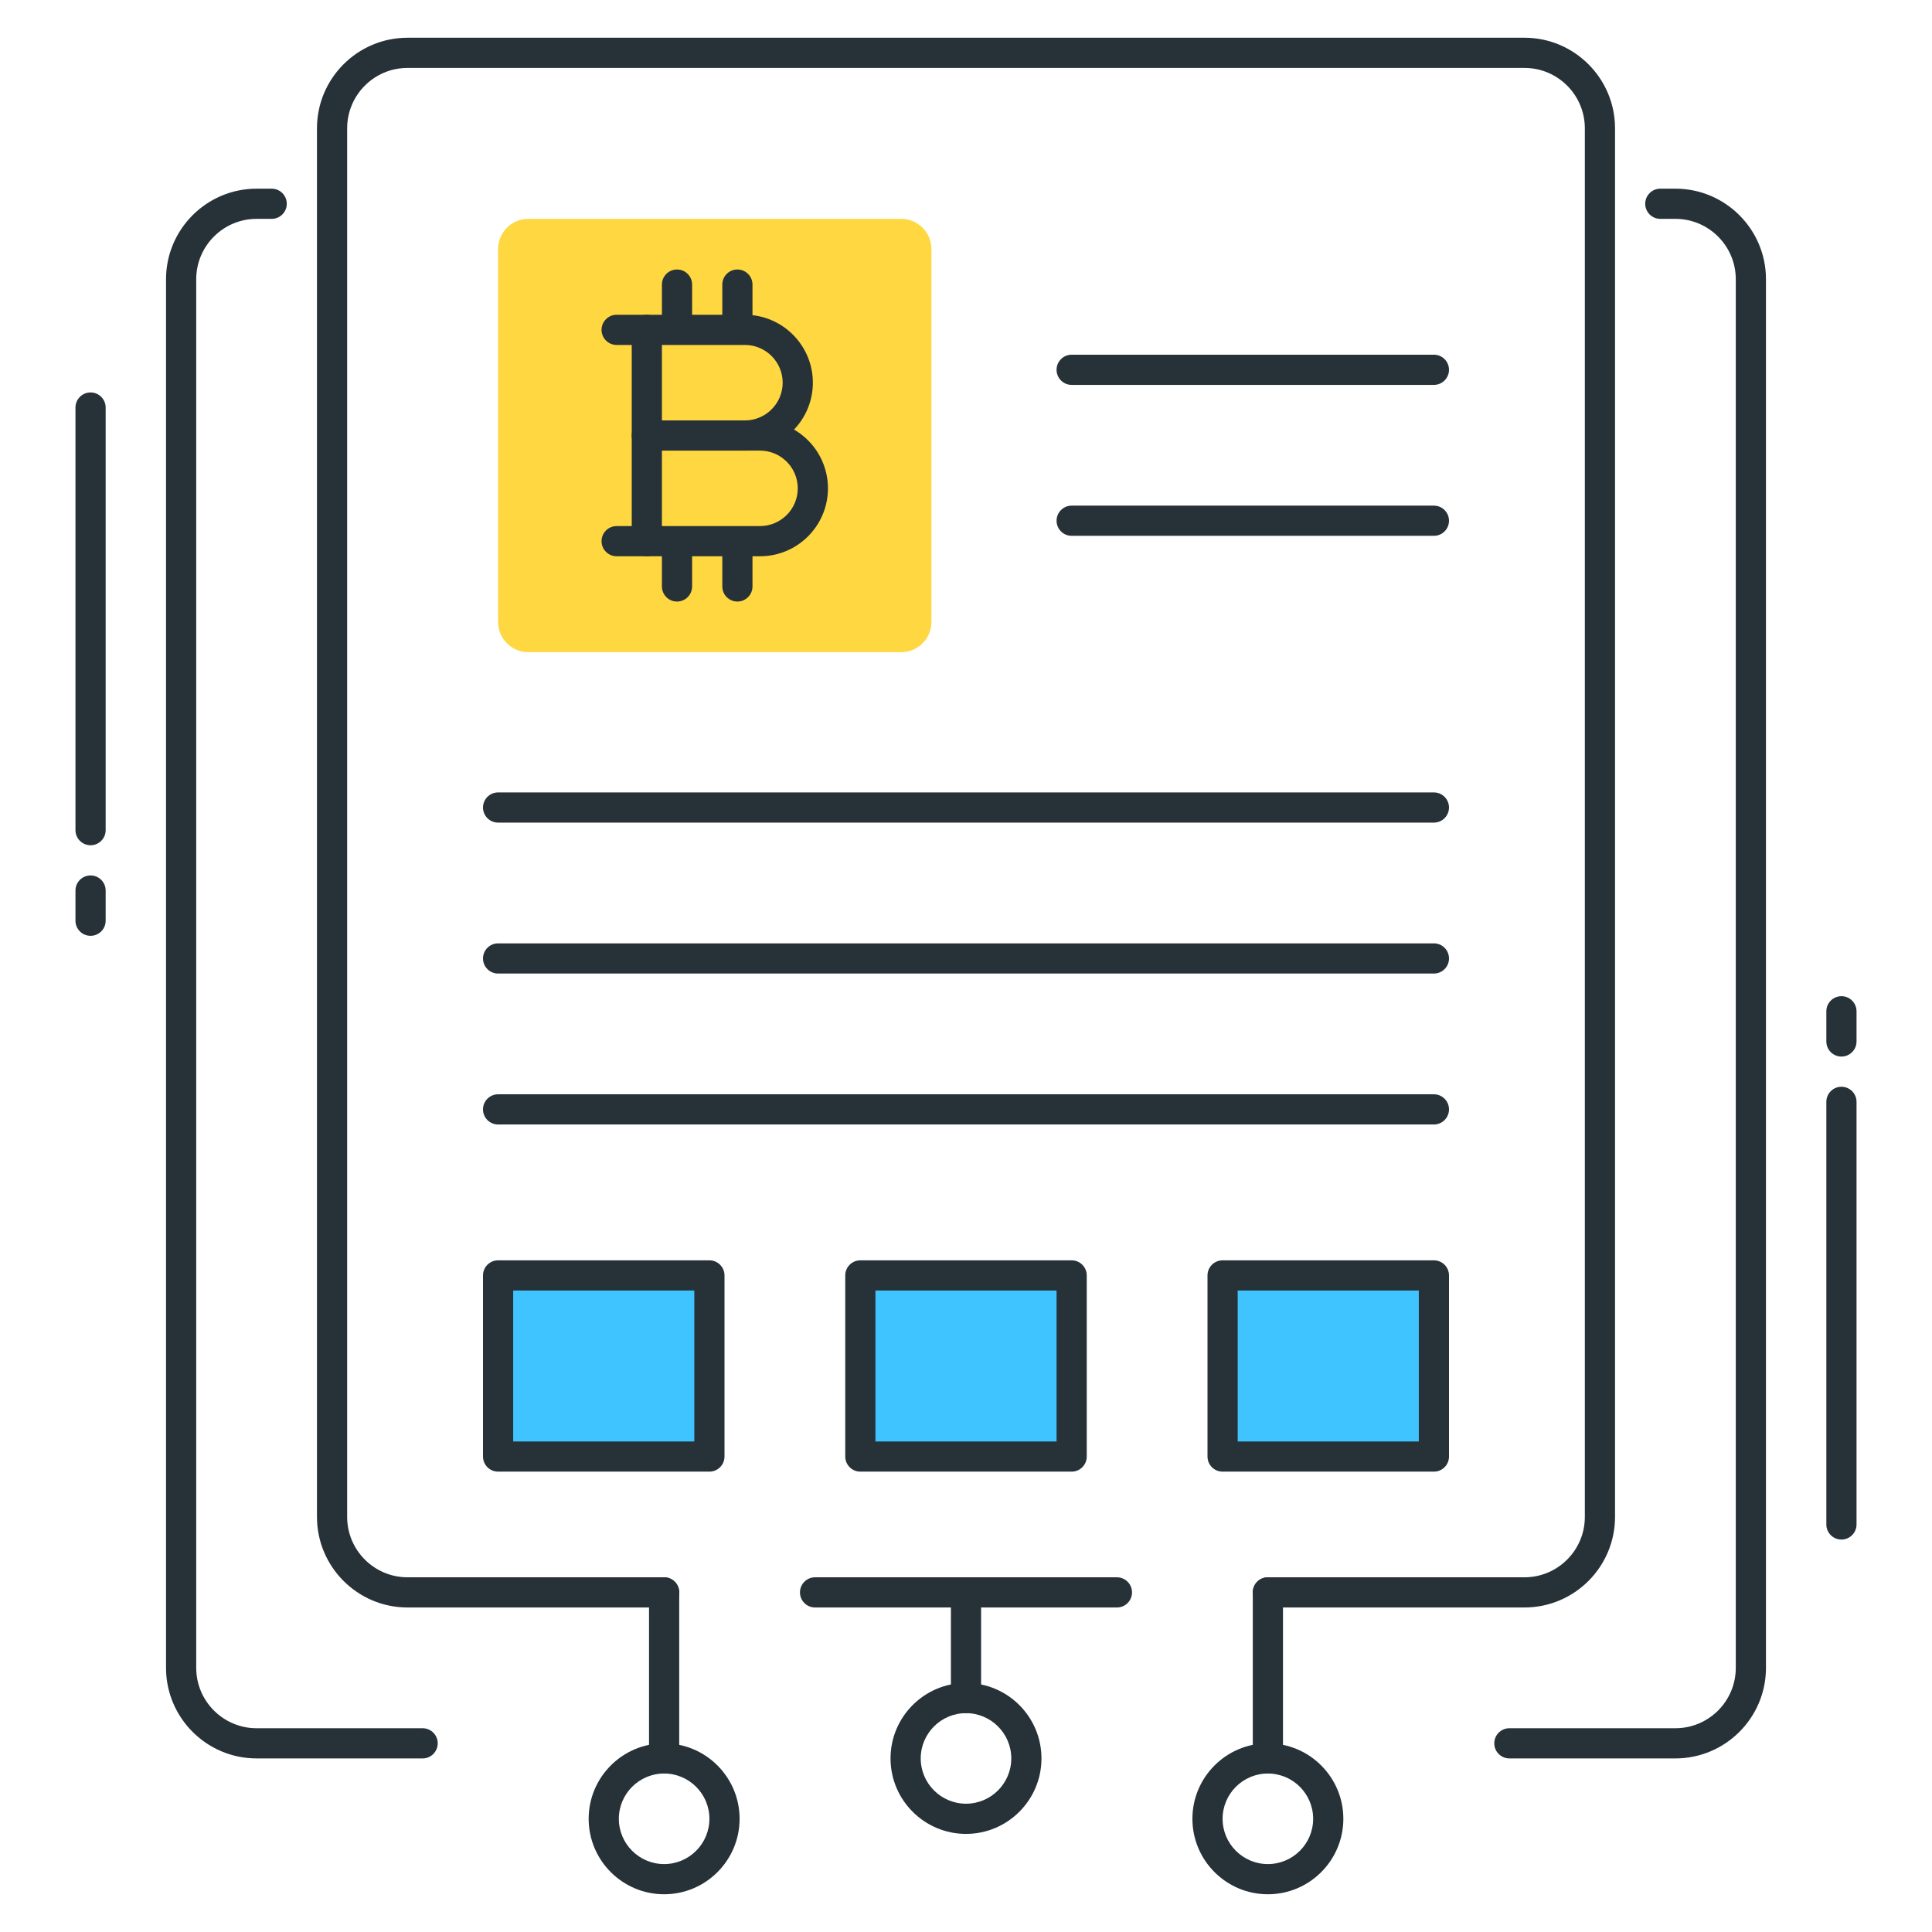 <?xml version="1.0" encoding="utf-8"?>
<!-- Generator: Adobe Illustrator 21.1.0, SVG Export Plug-In . SVG Version: 6.00 Build 0)  -->
<svg version="1.1" id="Icon_Set" xmlns="http://www.w3.org/2000/svg" xmlns:xlink="http://www.w3.org/1999/xlink" x="0px" y="0px"
	 viewBox="0 0 64 64" style="enable-background:new 0 0 64 64;" xml:space="preserve">
<style type="text/css">
	.st0{fill:#263238;}
	.st1{fill:#FFFFFF;}
	.st2{fill:#FF5252;}
	.st3{fill:#FFD740;}
	.st4{fill:#40C4FF;}
	.st5{fill:#4DB6AC;}
	.st6{fill:#4FC3F7;}
</style>
<g id="White_Paper">
	<g>
		<path class="st0" d="M3,31c-0.276,0-0.5-0.224-0.5-0.5v-1C2.5,29.224,2.724,29,3,29s0.5,0.224,0.5,0.5v1C3.5,30.776,3.276,31,3,31
			z"/>
	</g>
	<g>
		<path class="st0" d="M3,28c-0.276,0-0.5-0.224-0.5-0.5v-14C2.5,13.224,2.724,13,3,13s0.5,0.224,0.5,0.5v14
			C3.5,27.776,3.276,28,3,28z"/>
	</g>
	<g>
		<path class="st0" d="M61,35c-0.276,0-0.5-0.224-0.5-0.5v-1c0-0.276,0.224-0.5,0.5-0.5s0.5,0.224,0.5,0.5v1
			C61.5,34.776,61.276,35,61,35z"/>
	</g>
	<g>
		<path class="st0" d="M61,51c-0.276,0-0.5-0.224-0.5-0.5v-14c0-0.276,0.224-0.5,0.5-0.5s0.5,0.224,0.5,0.5v14
			C61.5,50.776,61.276,51,61,51z"/>
	</g>
	<g>
		<path class="st0" d="M50.5,53.25H42c-0.276,0-0.5-0.224-0.5-0.5s0.224-0.5,0.5-0.5h8.5c1.103,0,2-0.897,2-2v-46
			c0-1.103-0.897-2-2-2h-37c-1.103,0-2,0.897-2,2v46c0,1.103,0.897,2,2,2H22c0.276,0,0.5,0.224,0.5,0.5s-0.224,0.5-0.5,0.5h-8.5
			c-1.654,0-3-1.346-3-3v-46c0-1.654,1.346-3,3-3h37c1.654,0,3,1.346,3,3v46C53.5,51.904,52.154,53.25,50.5,53.25z"/>
	</g>
	<g>
		<path class="st0" d="M14,58.25H8.5c-1.654,0-3-1.346-3-3v-46c0-1.654,1.346-3,3-3H9c0.276,0,0.5,0.224,0.5,0.5S9.276,7.25,9,7.25
			H8.5c-1.103,0-2,0.897-2,2v46c0,1.103,0.897,2,2,2H14c0.276,0,0.5,0.224,0.5,0.5S14.276,58.25,14,58.25z"/>
	</g>
	<g>
		<path class="st0" d="M55.5,58.25H50c-0.276,0-0.5-0.224-0.5-0.5s0.224-0.5,0.5-0.5h5.5c1.103,0,2-0.897,2-2v-46
			c0-1.103-0.897-2-2-2H55c-0.276,0-0.5-0.224-0.5-0.5s0.224-0.5,0.5-0.5h0.5c1.654,0,3,1.346,3,3v46
			C58.5,56.904,57.154,58.25,55.5,58.25z"/>
	</g>
	<g>
		<path class="st3" d="M29.854,21.604H17.5c-0.552,0-1-0.448-1-1V8.25c0-0.552,0.448-1,1-1h12.354c0.552,0,1,0.448,1,1v12.354
			C30.854,21.156,30.406,21.604,29.854,21.604z"/>
	</g>
	<g>
		<path class="st0" d="M24.677,14.927h-3.25c-0.276,0-0.5-0.224-0.5-0.5v-3.5c0-0.276,0.224-0.5,0.5-0.5h3.25
			c1.24,0,2.25,1.009,2.25,2.25S25.917,14.927,24.677,14.927z M21.927,13.927h2.75c0.689,0,1.25-0.561,1.25-1.25
			s-0.561-1.25-1.25-1.25h-2.75V13.927z"/>
	</g>
	<g>
		<path class="st0" d="M25.177,18.427h-3.75c-0.276,0-0.5-0.224-0.5-0.5v-3.5c0-0.276,0.224-0.5,0.5-0.5h3.75
			c1.24,0,2.25,1.009,2.25,2.25S26.417,18.427,25.177,18.427z M21.927,17.427h3.25c0.689,0,1.25-0.561,1.25-1.25
			s-0.561-1.25-1.25-1.25h-3.25V17.427z"/>
	</g>
	<g>
		<path class="st0" d="M21.427,11.427h-1c-0.276,0-0.5-0.224-0.5-0.5s0.224-0.5,0.5-0.5h1c0.276,0,0.5,0.224,0.5,0.5
			S21.703,11.427,21.427,11.427z"/>
	</g>
	<g>
		<path class="st0" d="M21.427,18.427h-1c-0.276,0-0.5-0.224-0.5-0.5s0.224-0.5,0.5-0.5h1c0.276,0,0.5,0.224,0.5,0.5
			S21.703,18.427,21.427,18.427z"/>
	</g>
	<g>
		<path class="st0" d="M22.427,10.927c-0.276,0-0.5-0.224-0.5-0.5v-1c0-0.276,0.224-0.5,0.5-0.5s0.5,0.224,0.5,0.5v1
			C22.927,10.703,22.703,10.927,22.427,10.927z"/>
	</g>
	<g>
		<path class="st0" d="M24.427,10.927c-0.276,0-0.5-0.224-0.5-0.5v-1c0-0.276,0.224-0.5,0.5-0.5s0.5,0.224,0.5,0.5v1
			C24.927,10.703,24.703,10.927,24.427,10.927z"/>
	</g>
	<g>
		<path class="st0" d="M22.427,19.927c-0.276,0-0.5-0.224-0.5-0.5v-1c0-0.276,0.224-0.5,0.5-0.5s0.5,0.224,0.5,0.5v1
			C22.927,19.703,22.703,19.927,22.427,19.927z"/>
	</g>
	<g>
		<path class="st0" d="M24.427,19.927c-0.276,0-0.5-0.224-0.5-0.5v-1c0-0.276,0.224-0.5,0.5-0.5s0.5,0.224,0.5,0.5v1
			C24.927,19.703,24.703,19.927,24.427,19.927z"/>
	</g>
	<g>
		<path class="st0" d="M47.5,12.75h-12c-0.276,0-0.5-0.224-0.5-0.5s0.224-0.5,0.5-0.5h12c0.276,0,0.5,0.224,0.5,0.5
			S47.776,12.75,47.5,12.75z"/>
	</g>
	<g>
		<path class="st0" d="M47.5,17.75h-12c-0.276,0-0.5-0.224-0.5-0.5s0.224-0.5,0.5-0.5h12c0.276,0,0.5,0.224,0.5,0.5
			S47.776,17.75,47.5,17.75z"/>
	</g>
	<g>
		<path class="st0" d="M47.5,27.25h-31c-0.276,0-0.5-0.224-0.5-0.5s0.224-0.5,0.5-0.5h31c0.276,0,0.5,0.224,0.5,0.5
			S47.776,27.25,47.5,27.25z"/>
	</g>
	<g>
		<path class="st0" d="M47.5,32.25h-31c-0.276,0-0.5-0.224-0.5-0.5s0.224-0.5,0.5-0.5h31c0.276,0,0.5,0.224,0.5,0.5
			S47.776,32.25,47.5,32.25z"/>
	</g>
	<g>
		<path class="st0" d="M47.5,37.25h-31c-0.276,0-0.5-0.224-0.5-0.5s0.224-0.5,0.5-0.5h31c0.276,0,0.5,0.224,0.5,0.5
			S47.776,37.25,47.5,37.25z"/>
	</g>
	<g>
		<path class="st0" d="M22,58.75c-0.276,0-0.5-0.224-0.5-0.5v-5.5c0-0.276,0.224-0.5,0.5-0.5s0.5,0.224,0.5,0.5v5.5
			C22.5,58.526,22.276,58.75,22,58.75z"/>
	</g>
	<g>
		<path class="st0" d="M32,56.75c-0.276,0-0.5-0.224-0.5-0.5v-3.5c0-0.276,0.224-0.5,0.5-0.5s0.5,0.224,0.5,0.5v3.5
			C32.5,56.526,32.276,56.75,32,56.75z"/>
	</g>
	<g>
		<path class="st0" d="M42,58.75c-0.276,0-0.5-0.224-0.5-0.5v-5.5c0-0.276,0.224-0.5,0.5-0.5s0.5,0.224,0.5,0.5v5.5
			C42.5,58.526,42.276,58.75,42,58.75z"/>
	</g>
	<g>
		<path class="st0" d="M37,53.25H27c-0.276,0-0.5-0.224-0.5-0.5s0.224-0.5,0.5-0.5h10c0.276,0,0.5,0.224,0.5,0.5
			S37.276,53.25,37,53.25z"/>
	</g>
	<g>
		<path class="st0" d="M22,62.75c-1.379,0-2.5-1.122-2.5-2.5s1.121-2.5,2.5-2.5s2.5,1.122,2.5,2.5S23.379,62.75,22,62.75z M22,58.75
			c-0.827,0-1.5,0.673-1.5,1.5s0.673,1.5,1.5,1.5s1.5-0.673,1.5-1.5S22.827,58.75,22,58.75z"/>
	</g>
	<g>
		<path class="st0" d="M32,60.75c-1.379,0-2.5-1.122-2.5-2.5s1.121-2.5,2.5-2.5s2.5,1.122,2.5,2.5S33.379,60.75,32,60.75z M32,56.75
			c-0.827,0-1.5,0.673-1.5,1.5s0.673,1.5,1.5,1.5s1.5-0.673,1.5-1.5S32.827,56.75,32,56.75z"/>
	</g>
	<g>
		<path class="st0" d="M42,62.75c-1.379,0-2.5-1.122-2.5-2.5s1.121-2.5,2.5-2.5s2.5,1.122,2.5,2.5S43.379,62.75,42,62.75z M42,58.75
			c-0.827,0-1.5,0.673-1.5,1.5s0.673,1.5,1.5,1.5s1.5-0.673,1.5-1.5S42.827,58.75,42,58.75z"/>
	</g>
	<g>
		<rect x="16.5" y="42.25" class="st4" width="7" height="6"/>
		<path class="st0" d="M23.5,48.75h-7c-0.276,0-0.5-0.224-0.5-0.5v-6c0-0.276,0.224-0.5,0.5-0.5h7c0.276,0,0.5,0.224,0.5,0.5v6
			C24,48.526,23.776,48.75,23.5,48.75z M17,47.75h6v-5h-6V47.75z"/>
	</g>
	<g>
		<rect x="28.5" y="42.25" class="st4" width="7" height="6"/>
		<path class="st0" d="M35.5,48.75h-7c-0.276,0-0.5-0.224-0.5-0.5v-6c0-0.276,0.224-0.5,0.5-0.5h7c0.276,0,0.5,0.224,0.5,0.5v6
			C36,48.526,35.776,48.75,35.5,48.75z M29,47.75h6v-5h-6V47.75z"/>
	</g>
	<g>
		<rect x="40.5" y="42.25" class="st4" width="7" height="6"/>
		<path class="st0" d="M47.5,48.75h-7c-0.276,0-0.5-0.224-0.5-0.5v-6c0-0.276,0.224-0.5,0.5-0.5h7c0.276,0,0.5,0.224,0.5,0.5v6
			C48,48.526,47.776,48.75,47.5,48.75z M41,47.75h6v-5h-6V47.75z"/>
	</g>
</g>
</svg>
